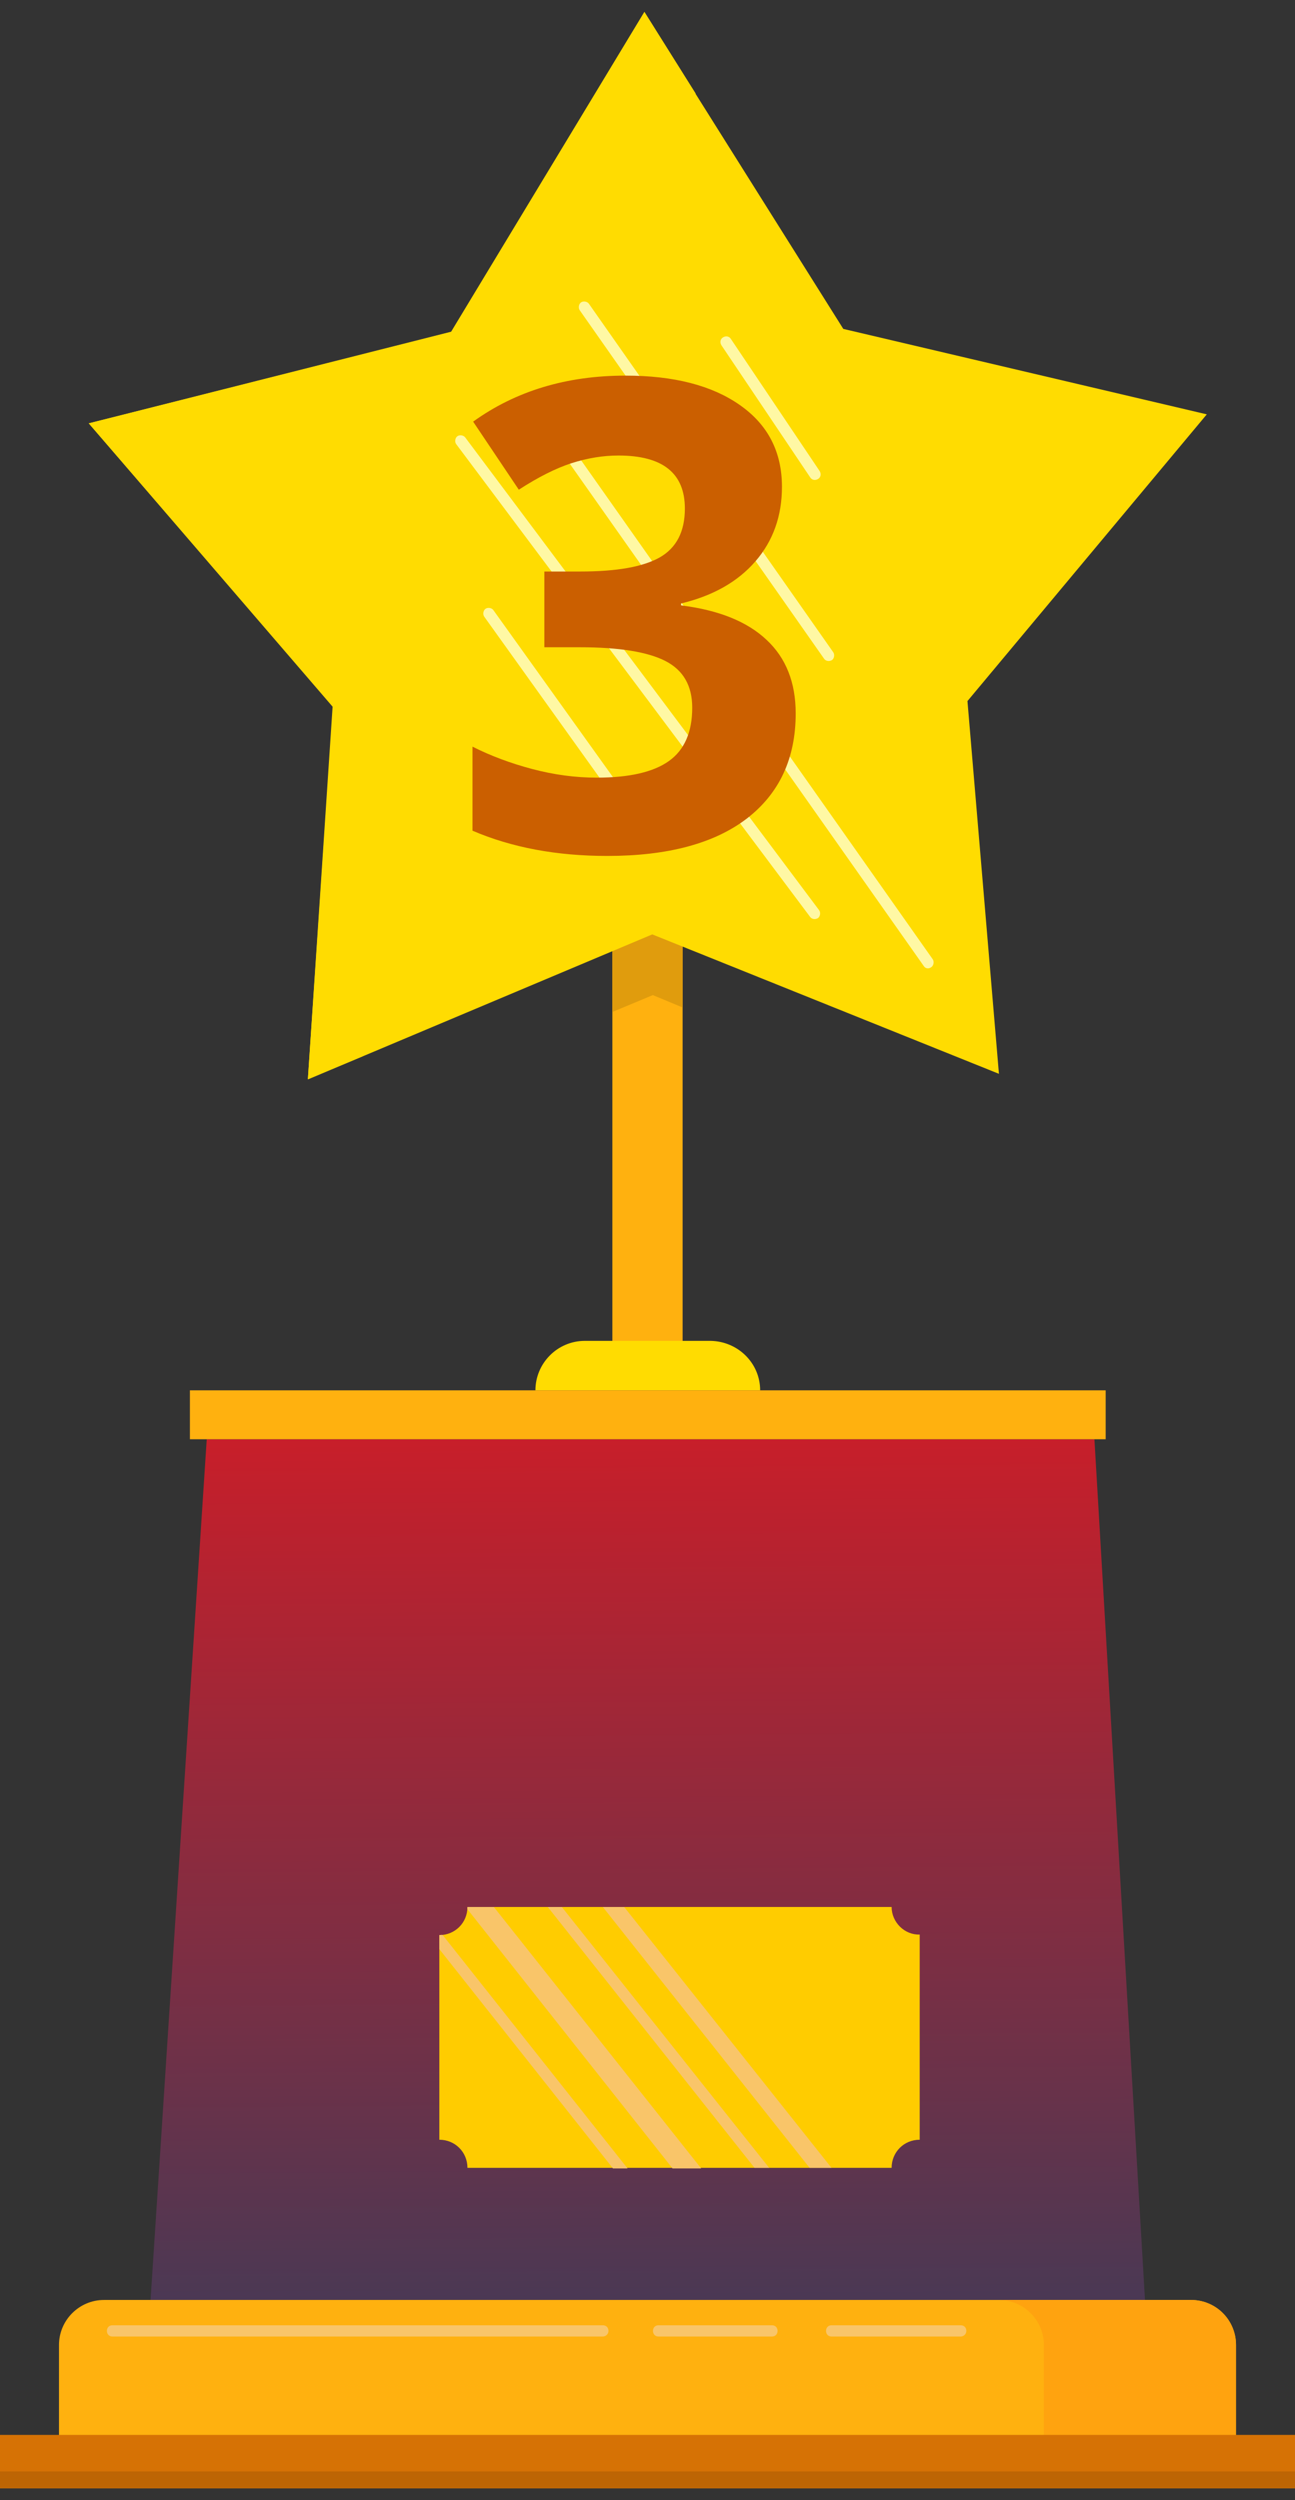 <svg width="99" height="191" viewBox="0 0 99 191" fill="none" xmlns="http://www.w3.org/2000/svg">
<rect x="0" y="0" width="99" height="191" fill="#333333" stroke="none"/>
<path d="M52.184 69.794H46.815V102.479H52.184V69.794Z" fill="#FFB10F"/>
<path d="M58.112 106.216H40.932C40.932 104.155 42.607 102.437 44.711 102.437H54.332C56.437 102.479 58.112 104.155 58.112 106.216Z" fill="#FFDC01"/>
<path d="M87.532 175.709H11.51L15.805 109.953H83.666L87.532 175.709Z" fill="url(#paint0_linear)"/>
<path d="M84.526 106.216H14.518V109.953H84.526V106.216Z" fill="#FFB10F"/>
<path d="M94.491 186.103H4.51V179.145C4.51 177.255 6.056 175.709 7.946 175.709H91.055C92.945 175.709 94.491 177.255 94.491 179.145V186.103Z" fill="#FFB10F"/>
<path d="M91.054 175.709H76.365C78.255 175.709 79.801 177.255 79.801 179.145V186.103H94.49V179.145C94.49 177.255 92.987 175.709 91.054 175.709Z" fill="#FFA30F"/>
<path d="M99 186.018H0V190.098H99V186.018Z" fill="#D67205"/>
<path d="M99 188.809H0V190.055H99V188.809Z" fill="#BD6504"/>
<path d="M46.815 77.311L49.908 76.022L52.184 76.967V69.794H46.815V77.311Z" fill="#E09C0D"/>
<path d="M76.366 82.036L49.865 71.384L23.537 82.465L25.427 53.989L6.786 32.342L34.489 25.384L49.264 0.946L64.468 25.127L92.257 31.655L73.96 53.56L76.366 82.036Z" fill="#FFDC01"/>
<path d="M27.703 80.704C42.736 64.125 52.657 37.41 53.172 7.13L49.264 0.902L34.489 25.341L6.786 32.342L25.47 53.946L23.537 82.422L27.703 80.704Z" fill="#FFDC01"/>
<path d="M49.178 64.082L37.023 47.117C36.894 46.945 36.937 46.644 37.109 46.515C37.281 46.386 37.581 46.429 37.71 46.601L49.865 63.566C49.994 63.738 49.951 64.039 49.779 64.168C49.565 64.297 49.307 64.254 49.178 64.082Z" fill="#FFF8A4"/>
<path d="M61.934 70.052L34.876 33.931C34.747 33.759 34.79 33.459 34.961 33.33C35.133 33.201 35.434 33.244 35.563 33.416L62.621 69.537C62.75 69.709 62.707 70.009 62.535 70.138C62.321 70.267 62.063 70.224 61.934 70.052Z" fill="#FFF8A4"/>
<path d="M70.611 73.789L43.08 34.747C42.951 34.575 42.994 34.275 43.166 34.146C43.337 34.017 43.638 34.06 43.767 34.232L71.298 73.273C71.427 73.445 71.384 73.746 71.212 73.875C70.997 74.046 70.74 74.003 70.611 73.789Z" fill="#FFF8A4"/>
<path d="M63.008 50.338L44.324 23.709C44.196 23.537 44.239 23.236 44.41 23.108C44.582 22.979 44.883 23.022 45.012 23.194L63.695 49.823C63.824 49.994 63.781 50.295 63.609 50.424C63.394 50.553 63.137 50.51 63.008 50.338Z" fill="#FFF8A4"/>
<path d="M61.934 36.465L55.148 26.372C55.019 26.157 55.062 25.9 55.277 25.771C55.492 25.642 55.749 25.685 55.878 25.9L62.664 35.993C62.793 36.208 62.75 36.465 62.536 36.594C62.321 36.723 62.063 36.68 61.934 36.465Z" fill="#FFF8A4"/>
<path d="M68.162 145.687H35.735C35.735 146.89 34.79 147.835 33.587 147.835V163.468C34.79 163.468 35.735 164.413 35.735 165.616H68.162C68.162 164.413 69.107 163.468 70.309 163.468V147.792C69.15 147.835 68.162 146.847 68.162 145.687Z" fill="#FFCC00"/>
<path d="M35.736 145.688C35.736 145.73 35.736 145.816 35.736 145.859L51.413 165.659H53.603L37.755 145.688H35.736Z" fill="#F9C569"/>
<path d="M33.588 147.835V148.909L46.86 165.659H47.976L33.846 147.835C33.76 147.792 33.674 147.835 33.588 147.835Z" fill="#F9C569"/>
<path d="M41.877 145.688L57.683 165.616H58.8L42.951 145.688H41.877Z" fill="#F9C569"/>
<path d="M46.086 145.688L61.892 165.616H63.567L47.718 145.688H46.086Z" fill="#F9C569"/>
<path d="M73.445 178.501H63.566C63.008 178.501 63.008 177.642 63.566 177.642H73.445C73.703 177.642 73.874 177.814 73.874 178.072C73.874 178.329 73.66 178.501 73.445 178.501Z" fill="#F9C569"/>
<path d="M59.013 178.501H50.337C49.779 178.501 49.779 177.642 50.337 177.642H59.013C59.271 177.642 59.442 177.814 59.442 178.072C59.442 178.329 59.271 178.501 59.013 178.501Z" fill="#F9C569"/>
<path d="M46.086 178.501H8.59C8.032 178.501 8.032 177.642 8.59 177.642H46.086C46.343 177.642 46.515 177.814 46.515 178.072C46.515 178.329 46.3 178.501 46.086 178.501Z" fill="#F9C569"/>
<path d="M59.779 37.192C59.779 39.422 59.104 41.318 57.753 42.881C56.402 44.443 54.506 45.518 52.065 46.103V46.25C54.945 46.608 57.126 47.487 58.607 48.887C60.089 50.27 60.829 52.142 60.829 54.502C60.829 57.936 59.584 60.614 57.094 62.534C54.603 64.439 51.047 65.391 46.425 65.391C42.551 65.391 39.117 64.748 36.122 63.462V57.041C37.505 57.741 39.027 58.31 40.688 58.75C42.348 59.19 43.992 59.409 45.619 59.409C48.109 59.409 49.949 58.986 51.137 58.14C52.325 57.293 52.919 55.934 52.919 54.062C52.919 52.386 52.235 51.198 50.868 50.498C49.501 49.798 47.32 49.448 44.325 49.448H41.615V43.662H44.374C47.141 43.662 49.159 43.304 50.429 42.588C51.715 41.855 52.357 40.61 52.357 38.852C52.357 36.151 50.665 34.8 47.279 34.8C46.107 34.8 44.911 34.995 43.69 35.386C42.486 35.776 41.143 36.452 39.662 37.412L36.171 32.212C39.426 29.868 43.308 28.696 47.816 28.696C51.511 28.696 54.425 29.445 56.557 30.942C58.705 32.44 59.779 34.523 59.779 37.192Z" fill="#CB5F00"/>
<defs>
<linearGradient id="paint0_linear" x1="44.556" y1="100.653" x2="45.239" y2="185.007" gradientUnits="userSpaceOnUse">
<stop stop-color="#D91B24"/>
<stop offset="1" stop-color="#393C5A"/>
</linearGradient>
</defs>
</svg>

